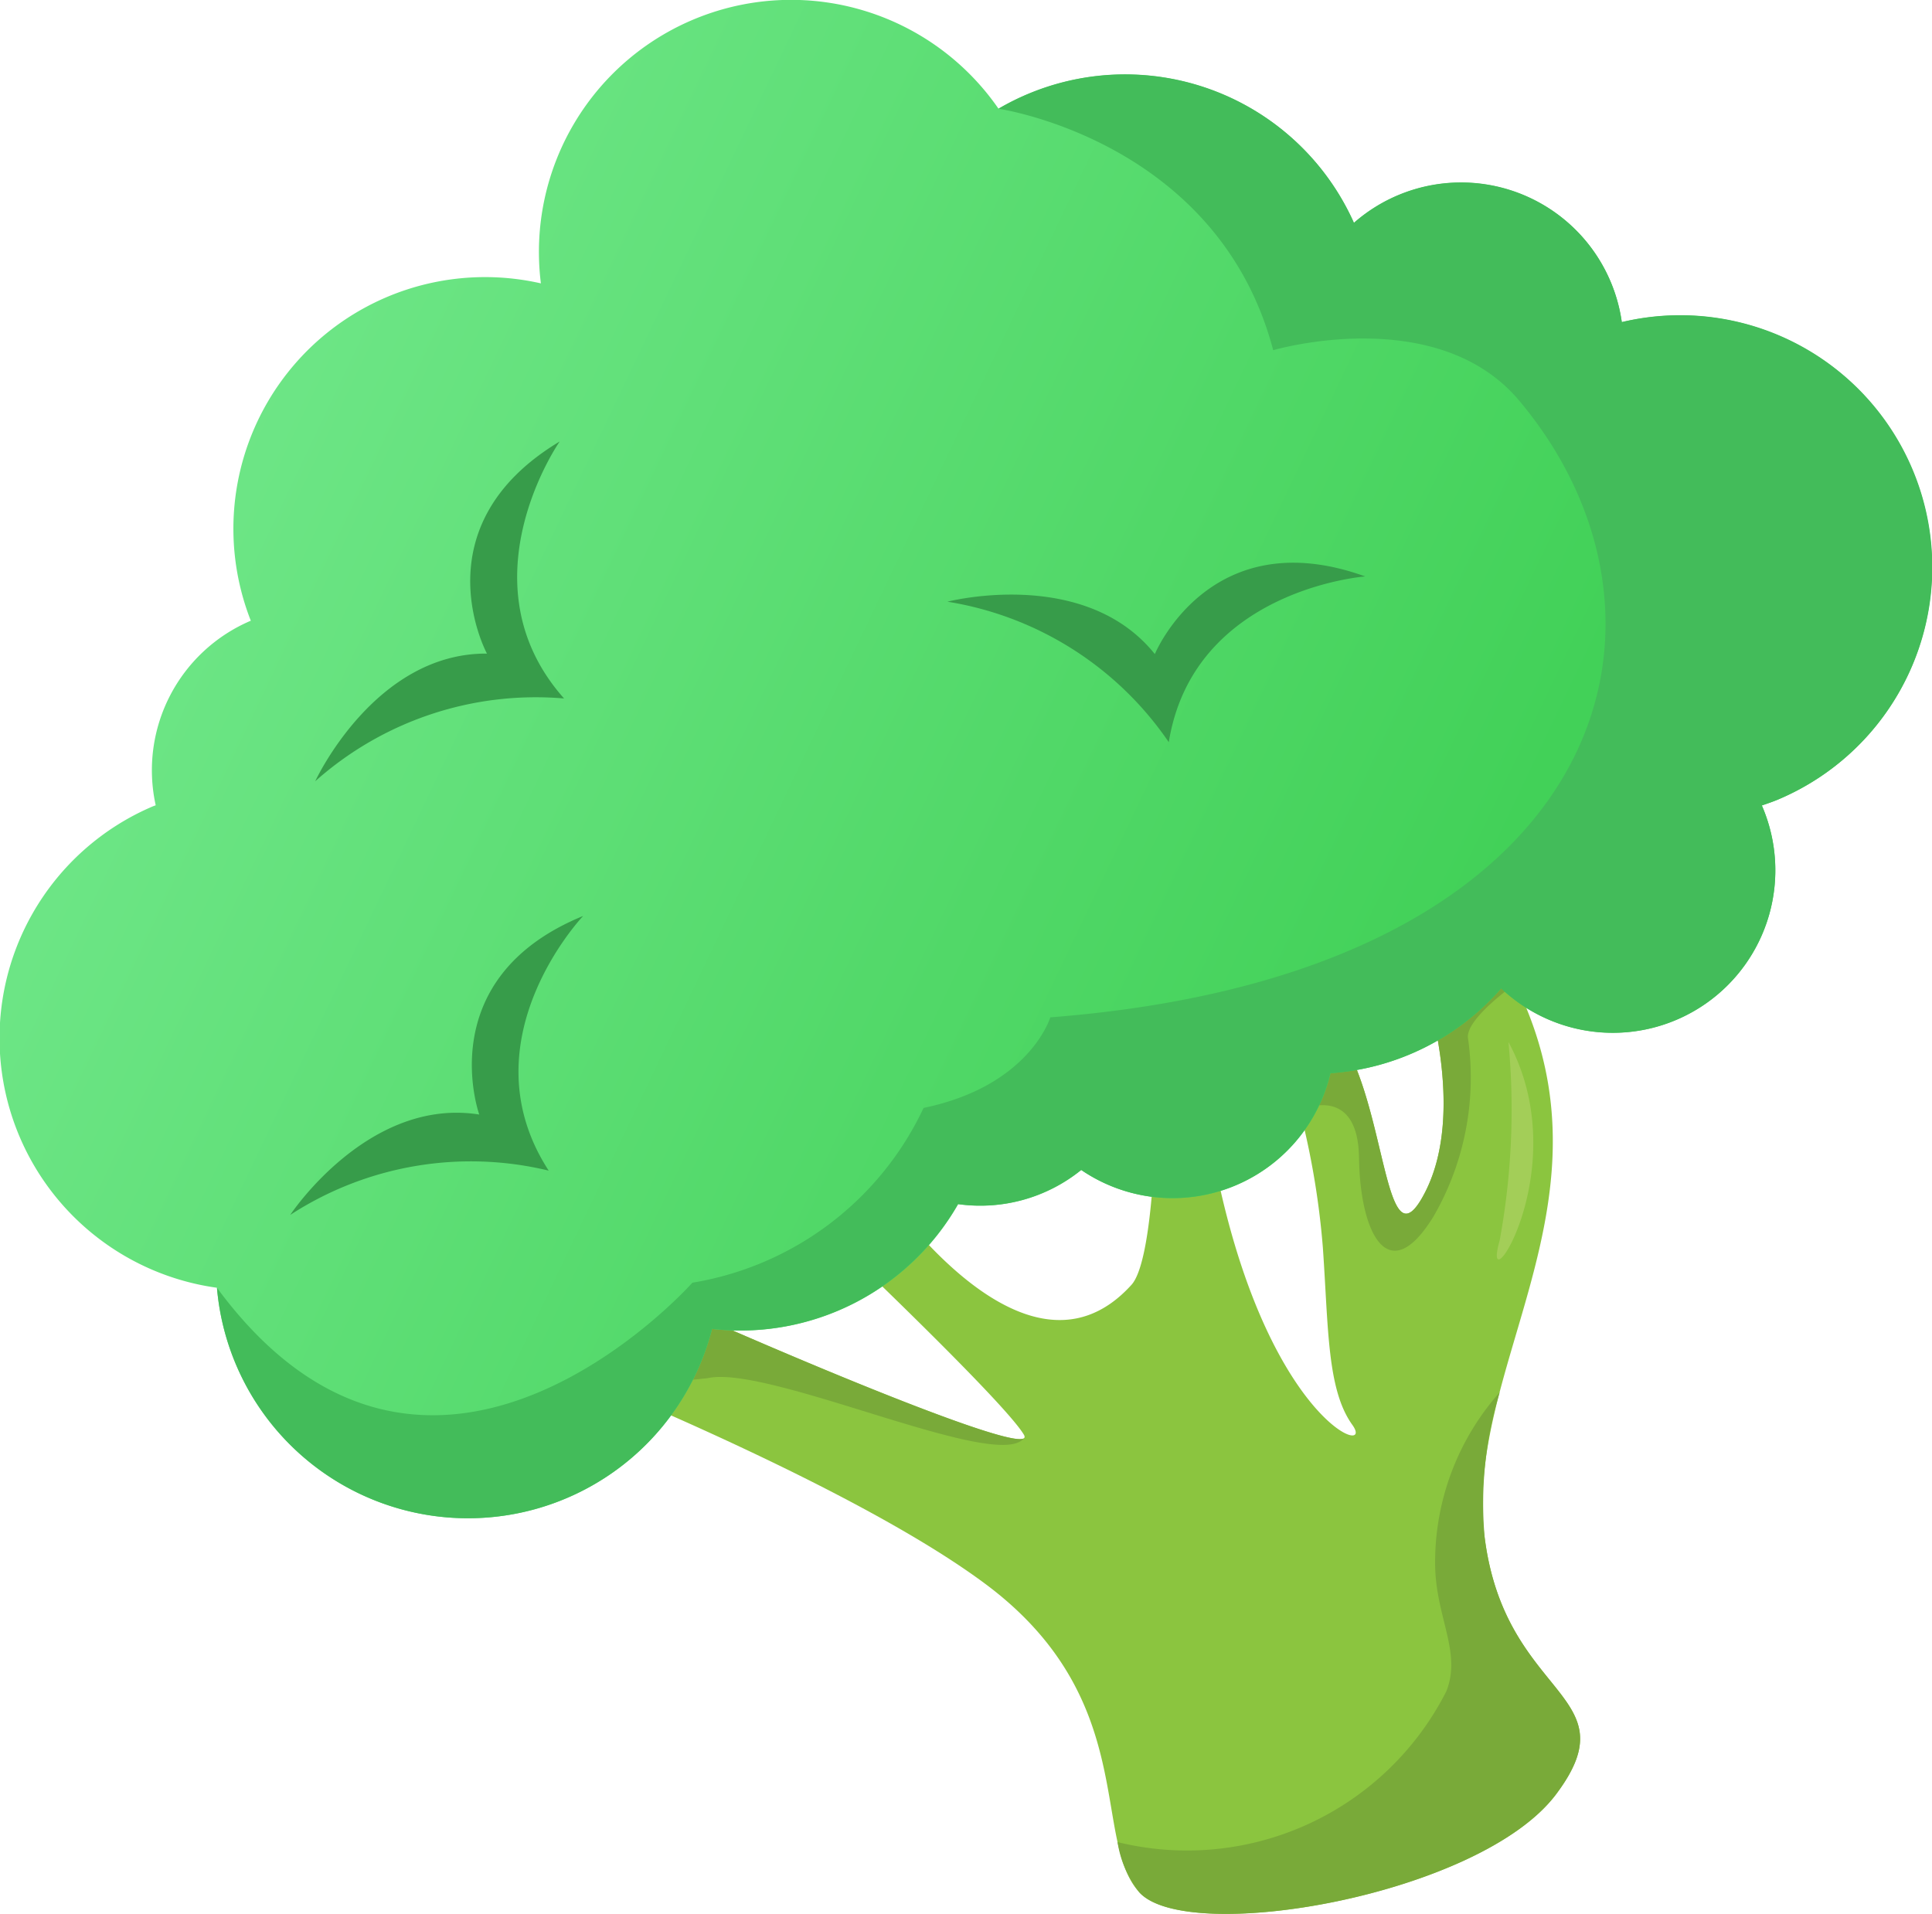 <svg id="Group" xmlns="http://www.w3.org/2000/svg" xmlns:xlink="http://www.w3.org/1999/xlink" width="55.45" height="54.936" viewBox="0 0 55.45 54.936">
  <defs>
    <linearGradient id="linear-gradient" x1="0.081" y1="0.369" x2="0.755" y2="0.622" gradientUnits="objectBoundingBox">
      <stop offset="0" stop-color="#77ea91"/>
      <stop offset="0" stop-color="#6ee687"/>
      <stop offset="1" stop-color="#42d158"/>
    </linearGradient>
  </defs>
  <path id="Fill_338" data-name="Fill 338" d="M0,12.073s10.208,3.86,14.647,7.167,3.031,7.324,4.415,8.85,9.781.095,11.964-2.818-1.478-2.717-2.056-7.4,3.584-9.24,1.237-15.075-2.954-.719-2.954-.719,1.207,3.557.021,5.9S26.19,5.536,24.817,3.519L23.531,5.133a23.168,23.168,0,0,1,.8,4.447c.162,2.313.118,4.079.846,5.092S22.39,14.5,21.025,6.028l-1.516.525s-.079,3.449-.671,4.1c-3.234,3.572-7.648-3.472-7.648-3.472L9.4,8.507s5.725,5.4,6.349,6.446S3.5,10.352,2.094,9.512,0,12.073,0,12.073" transform="translate(13.636 26.227)" fill="#8bc53f"/>
  <path id="Fill_339" data-name="Fill 339" d="M1.839,5.874c.027,2.153.845,3.8,2.148,1.657a7.974,7.974,0,0,0,.98-5.09C4.87,1.89,6.337.863,6.34.861h0L4.807,0S4.4.215,3.788.537c-.045.235-.065.4-.065.4s1.207,3.557.021,5.9S2.66,4.4,1.287,2.378L0,3.993s.043.14.108.387h0l.067.109s1.637-.77,1.663,1.383" transform="translate(37.167 27.368)" fill="#79aa39"/>
  <path id="Fill_340" data-name="Fill 340" d="M.354.354h0" transform="translate(23.682 37.168)" fill="#79aa39"/>
  <path id="Fill_341" data-name="Fill 341" d="M14.425,4.954h0C13.889,5.288,5.277,1.584,1.949,0a6.53,6.53,0,0,0-.914.213A14.647,14.647,0,0,0,0,1.88L1.075,2.918a11.391,11.391,0,0,0,4.284.306c1.752-.386,8.3,2.689,9.066,1.731" transform="translate(14.957 36.334)" fill="#79aa39"/>
  <path id="Fill_342" data-name="Fill 342" d="M10.533,4.131A10.974,10.974,0,0,1,10.967,0,7.346,7.346,0,0,0,9.115,4.987c.028,1.485.761,2.473.323,3.591A8.346,8.346,0,0,1,0,12.91a3.068,3.068,0,0,0,.625,1.442c1.385,1.527,9.781.095,11.964-2.818s-1.478-2.717-2.056-7.4" transform="translate(32.075 39.966)" fill="#79aa39"/>
  <path id="Fill_343" data-name="Fill 343" d="M.334,0A20.755,20.755,0,0,1,.081,5.7C-.5,7.733,2.305,3.646.334,0" transform="translate(42.96 29.91)" fill="#a3ce58"/>
  <path id="Fill_344" data-name="Fill 344" d="M46.547,9.248A4.659,4.659,0,0,0,38.859,6.4a7.193,7.193,0,0,0-10.2-3.278A7.236,7.236,0,0,0,15.524,8.134,7.223,7.223,0,0,0,7.2,17.821l-.011,0a4.664,4.664,0,0,0-2.72,5.294l-.078.029A7.232,7.232,0,0,0,6.227,36.964a7.231,7.231,0,0,0,14.209,1.183A7.2,7.2,0,0,0,27.5,34.565a4.606,4.606,0,0,0,3.534-.981,4.655,4.655,0,0,0,7.153-2.778,7.155,7.155,0,0,0,4.9-2.436,4.664,4.664,0,0,0,7.491-5.225l-.011-.024c.163-.057.327-.111.489-.181A7.234,7.234,0,0,0,46.547,9.248" transform="translate(0)" fill="url(#linear-gradient)"/>
  <path id="Fill_345" data-name="Fill 345" d="M31.955,28.661a7.155,7.155,0,0,0,4.9-2.436A4.664,4.664,0,0,0,44.348,21l-.011-.024c.163-.057.327-.111.489-.181A7.234,7.234,0,0,0,40.32,7.1a4.659,4.659,0,0,0-7.688-2.85A7.193,7.193,0,0,0,22.428.976s6.3.907,7.887,6.931c0,0,4.689-1.377,7.062,1.45,5.345,6.366,2.552,16.461-13.46,17.7,0,0-.581,1.966-3.636,2.6a8.937,8.937,0,0,1-6.636,5.017S6.132,43.136,0,34.82A7.231,7.231,0,0,0,14.209,36a7.2,7.2,0,0,0,7.059-3.583,4.606,4.606,0,0,0,3.534-.981,4.655,4.655,0,0,0,7.153-2.778" transform="translate(6.227 2.145)" fill="#43bc5a"/>
  <path id="Fill_346" data-name="Fill 346" d="M0,9.752S1.7,6.065,4.929,6.088c0,0-1.976-3.65,2.087-6.088,0,0-2.827,4.053.126,7.376A9.516,9.516,0,0,0,0,9.752" transform="translate(9.047 12.673)" fill="#379c4a"/>
  <path id="Fill_347" data-name="Fill 347" d="M0,1.119S3.93.1,5.954,2.623c0,0,1.58-3.837,6.037-2.229,0,0-4.927.369-5.637,4.758A9.511,9.511,0,0,0,0,1.119" transform="translate(27.191 16.152)" fill="#379c4a"/>
  <path id="Fill_348" data-name="Fill 348" d="M0,8.581S2.234,5.193,5.425,5.7c0,0-1.4-3.907,2.982-5.7,0,0-3.407,3.579-.989,7.31A9.512,9.512,0,0,0,0,8.581" transform="translate(8.33 26.292)" fill="#379c4a"/>
</svg>
